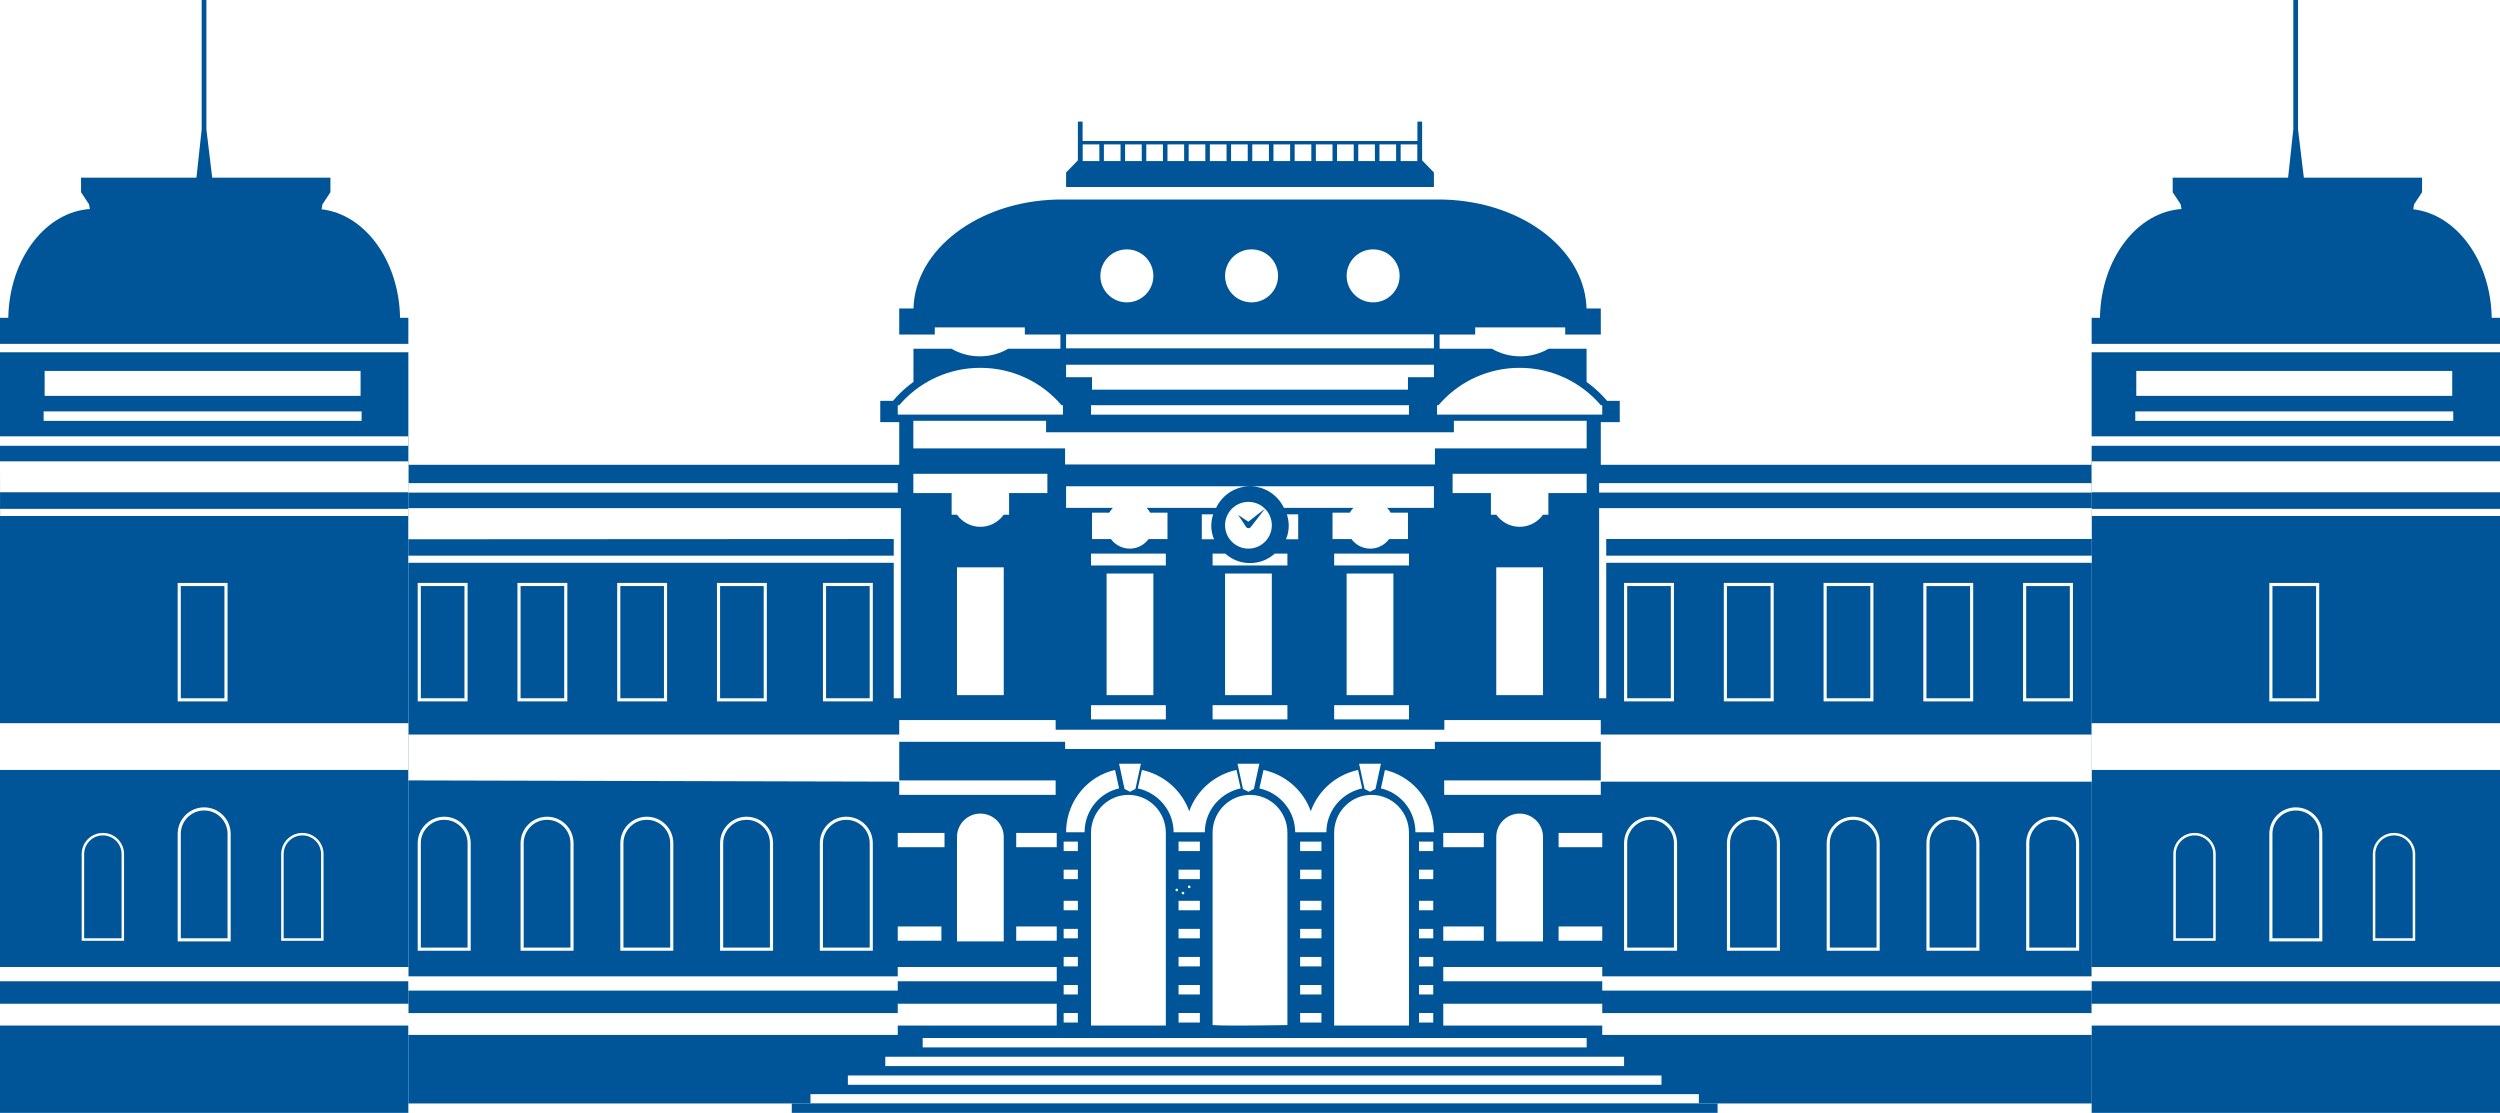 <svg xmlns="http://www.w3.org/2000/svg" width="802" height="357" viewBox="0 0 802 357">
    <defs>
        <filter id="qw2jurn3aa" color-interpolation-filters="auto">
            <feColorMatrix in="SourceGraphic" values="0 0 0 0 1 0 0 0 0 1 0 0 0 0 1 0 0 0 1 0"/>
        </filter>
        <filter id="3rzb4a1oub" color-interpolation-filters="auto">
            <feColorMatrix in="SourceGraphic" values="0 0 0 0 1 0 0 0 0 1 0 0 0 0 1 0 0 0 1 0"/>
        </filter>
        <filter id="sw8a7rftoc" color-interpolation-filters="auto">
            <feColorMatrix in="SourceGraphic" values="0 0 0 0 1 0 0 0 0 1 0 0 0 0 1 0 0 0 1 0"/>
        </filter>
        <filter id="s4kex7wbhd" color-interpolation-filters="auto">
            <feColorMatrix in="SourceGraphic" values="0 0 0 0 1 0 0 0 0 1 0 0 0 0 1 0 0 0 1 0"/>
        </filter>
        <filter id="0ey11v4oae" color-interpolation-filters="auto">
            <feColorMatrix in="SourceGraphic" values="0 0 0 0 1 0 0 0 0 1 0 0 0 0 1 0 0 0 1 0"/>
        </filter>
        <filter id="1s0aimkwsf" color-interpolation-filters="auto">
            <feColorMatrix in="SourceGraphic" values="0 0 0 0 1 0 0 0 0 1 0 0 0 0 1 0 0 0 1 0"/>
        </filter>
    </defs>
    <g fill="none" fill-rule="evenodd">
        <g>
            <path fill="#005598" d="M671 113H802V357H671zM0 113H131V357H0z"/>
            <path fill="#005598" d="M671.033 354H131V149.1h157.473v-13.676h-6.088v-6.835h4.077c1.543-1.822 3.267-3.495 5.14-4.986l1.433-1.083v-10.65h12.183c2.678 1.556 5.783 2.44 9.105 2.44 2.845 0 5.535-.65 7.93-1.815l1.172-.625h16.75v-4.563h-11.408v-2.281h-28.892v2.281h-11.402v-8.36h4.57c.528-18.92 20.639-34.22 45.71-34.922L340.55 64h119.763l2.934.025c24.478.685 44.225 15.28 45.642 33.577l.07 1.346h4.576v8.359h-11.411v-2.281h-28.888v2.281H461.83v4.563h16.75c2.674 1.556 5.787 2.44 9.106 2.44 2.84 0 5.533-.65 7.929-1.815l1.172-.625h12.188v10.65c1.942 1.397 3.746 2.985 5.38 4.73l1.192 1.339h4.072v6.835h-6.083v13.675h157.497V354z"/>
            <path fill="#FFF" d="M377.502 285.92c-.23 0-.42-.185-.42-.42 0-.23.19-.42.42-.42.23 0 .416.19.416.42 0 .235-.185.42-.416.42zM379.505 286.08c.23 0 .415.185.415.42 0 .225-.185.42-.415.42-.23 0-.425-.195-.425-.42 0-.235.195-.42.425-.42zM381.082 284.502c0-.23.185-.42.425-.42.226 0 .41.19.41.42 0 .23-.184.416-.41.416-.24 0-.425-.185-.425-.416zM401 255c-6.278 0-11.43 4.877-11.956 11.092L389 267.14v61.706c2.642.205 10.642.205 24 0V267.14c0-6.706-5.369-12.14-12-12.14zM362 255c-6.282 0-11.431 4.887-11.956 11.115l-.044 1.05V329h24v-61.835c0-6.72-5.373-12.165-12-12.165zM440 255c-6.278 0-11.43 4.887-11.956 11.115l-.044 1.05V329h24v-61.835c0-6.72-5.369-12.165-12-12.165zM384.917 288.981L378.083 288.981 378.083 292.019 384.917 292.019zM423.919 288.981L417.081 288.981 417.081 292.019 423.919 292.019zM345.779 278.981L341.221 278.981 341.221 282.019 345.779 282.019zM345.779 306.981L341.221 306.981 341.221 310.019 345.779 310.019zM345.779 324.981L341.221 324.981 341.221 328.019 345.779 328.019zM345.779 288.981L341.221 288.981 341.221 292.019 345.779 292.019zM384.917 278.981L378.083 278.981 378.083 282.019 384.917 282.019zM384.917 306.981L378.083 306.981 378.083 310.019 384.917 310.019zM384.917 324.981L378.083 324.981 378.083 328.019 384.917 328.019zM423.919 278.981L417.081 278.981 417.081 282.019 423.919 282.019zM423.919 306.981L417.081 306.981 417.081 310.019 423.919 310.019zM423.919 324.981L417.081 324.981 417.081 328.019 423.919 328.019zM459.781 278.981L455.219 278.981 455.219 282.019 459.781 282.019zM459.781 306.981L455.219 306.981 455.219 310.019 459.781 310.019zM459.781 324.981L455.219 324.981 455.219 328.019 459.781 328.019zM459.781 288.981L455.219 288.981 455.219 292.019 459.781 292.019zM345.779 269.981L341.221 269.981 341.221 273.019 345.779 273.019zM345.779 297.981L341.221 297.981 341.221 301.019 345.779 301.019zM345.779 315.981L341.221 315.981 341.221 319.019 345.779 319.019zM384.917 269.981L378.083 269.981 378.083 273.019 384.917 273.019zM384.917 297.981L378.083 297.981 378.083 301.019 384.917 301.019zM384.917 315.981L378.083 315.981 378.083 319.019 384.917 319.019zM423.919 269.981L417.081 269.981 417.081 273.019 423.919 273.019zM423.919 297.981L417.081 297.981 417.081 301.019 423.919 301.019zM423.919 315.981L417.081 315.981 417.081 319.019 423.919 319.019zM459.779 269.981L455.221 269.981 455.221 273.019 459.779 273.019zM459.779 297.981L455.221 297.981 455.221 301.019 459.779 301.019zM459.779 315.981L455.221 315.981 455.221 319.019 459.779 319.019zM339 267.21L326 267.21 326 271.79 339 271.79zM476 267.21L463 267.21 463 271.79 476 271.79zM514 267.21L500 267.21 500 271.79 514 271.79zM303 267.21L288 267.21 288 271.79 303 271.79zM339 297.21L326 297.21 326 301.79 339 301.79zM476 297.21L463 297.21 463 301.79 476 301.79zM514 297.21L500 297.21 500 301.79 514 301.79zM302 297.21L288 297.21 288 301.79 302 301.79zM339 310.21L288 310.21 288 314.79 339 314.79zM514 310.21L463 310.21 463 314.79 514 314.79zM671 313.21L514 313.21 514 317.79 671 317.79zM802 310.21L671 310.21 671 314.79 802 314.79zM131 310.21L0 310.21 0 314.79 131 314.79zM288 313.21L131 313.21 131 317.79 288 317.79z"/>
            <path fill="#FFF" d="M435.667 247c-7.085 1.534-12.818 6.617-15.167 13.252-2.202-6.22-7.379-11.076-13.855-12.923l-1.312-.329-1.333 5.92c6.205 1.342 10.941 6.552 11.448 12.94l.045 1.14h10.014c0-6.519 4.387-12.016 10.413-13.804l1.08-.276-1.333-5.92zM357.712 247c-8.594 1.93-15.123 9.506-15.674 18.732L342 267h5.93c0-6.519 4.225-12.016 10.03-13.804l1.04-.276-1.288-5.92zM444.287 247L443 252.92c5.979 1.342 10.537 6.552 11.025 12.94l.043 1.14H460c0-9.368-6.156-17.266-14.554-19.702l-1.159-.298zM396.662 247c-7.083 1.534-12.81 6.617-15.16 13.252-2.206-6.22-7.386-11.076-13.858-12.923l-1.31-.329-1.334 5.92c6.204 1.342 10.94 6.552 11.447 12.94l.045 1.14h10.012c0-6.519 4.387-12.016 10.416-13.804l1.08-.276-1.338-5.92zM404 245L397 245 398.746 253.1 400.496 254 402.25 253.1zM366 245L359 245 360.746 253.1 362.5 254 364.246 253.1zM443 245L436 245 437.75 253.1 439.5 254 441.254 253.1z"/>
            <path fill="#FFF" d="M338.651 231L288.472 231 288.472 235.649 131 235.649 131 250.351 288.472 250.753 288.472 255 338.651 255 338.651 250.351 288.472 250.351 288.472 237.965 341.693 237.965 341.693 240.289 460.307 240.289 460.307 237.965 513.528 237.965 513.528 250.351 463.294 250.351 463.294 255 513.528 255 513.528 250.753 671.033 250.753 671.033 235.649 513.528 235.649 513.528 231 463.344 231 463.344 234.096 338.651 234.096zM296 333H509V336H296zM284 339H521V342H284zM272 345H533V348H272zM260 351H545V354H260z"/>
            <path fill="#005598" d="M254 354H551V357H254z"/>
            <path fill="#FFF" d="M288 322H339V329H288zM463 322H514V329H463zM514 325H671V332H514zM671 322H802V329H671zM0 322H131V329H0zM671 232H802V247H671zM0 232H131V247H0zM131 325H288V332H131zM452 226.221L428 226.221 428 230.779 452 230.779zM413 226.221L389 226.221 389 230.779 413 230.779zM374 226.221L350 226.221 350 230.779 374 230.779z"/>
            <path fill="#005598" stroke="#FFF" d="M279.5 187.5v37h-15v-37h15zM568.5 187.5v37h-15v-37h15zM181.5 187.5v37h-15v-37h15zM600.5 187.5v37h-15v-37h15zM213.5 187.5v37h-15v-37h15zM536.5 187.5v37h-15v-37h15zM149.5 187.5v37h-15v-37h15z"/>
            <path fill="#FFF" d="M289 163L131 163 131 173 286.715 172.914 286.715 178.253 131 178.253 131 180.538 286.715 180.538 286.715 224 289 224zM447 184L432 184 432 223 447 223zM408 184L393 184 393 223 408 223zM370 184L355 184 355 223 370 223zM671.033 163L513 163 513 224 515.276 224 515.276 180.538 671.033 180.538 671.033 178.253 515.276 178.253 515.276 172.914 671.033 172.914z"/>
            <path fill="#FFF" d="M802.033 148L671 148 671.033 165.538 802.033 165.538 802.033 163.253 671.033 163.253 671.033 157.914 802.033 157.914zM131.033 148L0 148 .033 165.538 131.033 165.538 131.033 163.253.033 163.253.033 157.914 131.033 157.914z"/>
            <g filter="url(#qw2jurn3aa)">
                <g>
                    <path fill="#005598" d="M10 52.738L0 52.738 0 54.262 10 54.262zM43 52.738L33 52.738 33 54.262 43 54.262zM43 42.738L33 42.738 33 44.262 43 44.262zM10 42.738L0 42.738 0 44.262 10 44.262zM43 32.738L33 32.738 33 34.262 43 34.262zM10 32.738L0 32.738 0 34.262 10 34.262zM43 22.736L33 22.736 33 24.264 43 24.264zM10 22.736L0 22.736 0 24.264 10 24.264zM43 12.743L33 12.743 33 14.257 43 14.257zM10 12.743L0 12.743 0 14.257 10 14.257zM43 2.743L33 2.743 33 4.257 43 4.257zM10 2.743L0 2.743 0 4.257 10 4.257z" transform="translate(293, 169)"/>
                </g>
            </g>
            <g filter="url(#3rzb4a1oub)">
                <g>
                    <path fill="#005598" d="M43 52.738L33 52.738 33 54.262 43 54.262zM10 52.738L0 52.738 0 54.262 10 54.262zM10 42.738L0 42.738 0 44.262 10 44.262zM43 42.738L33 42.738 33 44.262 43 44.262zM10 32.738L0 32.738 0 34.262 10 34.262zM43 32.738L33 32.738 33 34.262 43 34.262zM43 22.736L33 22.736 33 24.264 43 24.264zM10 22.736L0 22.736 0 24.264 10 24.264zM43 12.743L33 12.743 33 14.257 43 14.257zM10 12.743L0 12.743 0 14.257 10 14.257zM10 2.743L0 2.743 0 4.257 10 4.257zM43 2.743L33 2.743 33 4.257 43 4.257z" transform="translate(466, 169)"/>
                </g>
            </g>
            <g filter="url(#sw8a7rftoc)">
                <g>
                    <path fill="#005598" d="M23 52.738L13 52.738 13 54.262 23 54.262zM10 52.738L0 52.738 0 54.262 10 54.262zM10 42.738L0 42.738 0 44.262 10 44.262zM23 42.738L13 42.738 13 44.262 23 44.262zM10 32.738L0 32.738 0 34.262 10 34.262zM23 32.738L13 32.738 13 34.262 23 34.262zM23 22.736L13 22.736 13 24.264 23 24.264zM10 22.736L0 22.736 0 24.264 10 24.264zM23 12.743L13 12.743 13 14.257 23 14.257zM10 12.743L0 12.743 0 14.257 10 14.257zM10 2.743L0 2.743 0 4.257 10 4.257zM23 2.743L13 2.743 13 4.257 23 4.257z" transform="translate(676, 169)"/>
                </g>
            </g>
            <g filter="url(#s4kex7wbhd)">
                <g>
                    <path fill="#005598" d="M23 52.738L13 52.738 13 54.262 23 54.262zM10 52.738L0 52.738 0 54.262 10 54.262zM10 42.738L0 42.738 0 44.262 10 44.262zM23 42.738L13 42.738 13 44.262 23 44.262zM10 32.738L0 32.738 0 34.262 10 34.262zM23 32.738L13 32.738 13 34.262 23 34.262zM23 22.736L13 22.736 13 24.264 23 24.264zM10 22.736L0 22.736 0 24.264 10 24.264zM23 12.743L13 12.743 13 14.257 23 14.257zM10 12.743L0 12.743 0 14.257 10 14.257zM10 2.743L0 2.743 0 4.257 10 4.257zM23 2.743L13 2.743 13 4.257 23 4.257z" transform="translate(5, 169)"/>
                </g>
            </g>
            <g filter="url(#0ey11v4oae)">
                <g>
                    <path fill="#005598" d="M23 52.738L13 52.738 13 54.262 23 54.262zM10 52.738L0 52.738 0 54.262 10 54.262zM10 42.738L0 42.738 0 44.262 10 44.262zM23 42.738L13 42.738 13 44.262 23 44.262zM10 32.738L0 32.738 0 34.262 10 34.262zM23 32.738L13 32.738 13 34.262 23 34.262zM23 22.736L13 22.736 13 24.264 23 24.264zM10 22.736L0 22.736 0 24.264 10 24.264zM23 12.743L13 12.743 13 14.257 23 14.257zM10 12.743L0 12.743 0 14.257 10 14.257zM10 2.743L0 2.743 0 4.257 10 4.257zM23 2.743L13 2.743 13 4.257 23 4.257z" transform="translate(774, 169)"/>
                </g>
            </g>
            <g filter="url(#1s0aimkwsf)">
                <g>
                    <path fill="#005598" d="M23 52.738L13 52.738 13 54.262 23 54.262zM10 52.738L0 52.738 0 54.262 10 54.262zM10 42.738L0 42.738 0 44.262 10 44.262zM23 42.738L13 42.738 13 44.262 23 44.262zM10 32.738L0 32.738 0 34.262 10 34.262zM23 32.738L13 32.738 13 34.262 23 34.262zM23 22.736L13 22.736 13 24.264 23 24.264zM10 22.736L0 22.736 0 24.264 10 24.264zM23 12.743L13 12.743 13 14.257 23 14.257zM10 12.743L0 12.743 0 14.257 10 14.257zM10 2.743L0 2.743 0 4.257 10 4.257zM23 2.743L13 2.743 13 4.257 23 4.257z" transform="translate(103, 169)"/>
                </g>
            </g>
            <path fill="#FFF" d="M495 182L480 182 480 223 495 223zM322 182L307 182 307 223 322 223zM314.5 261c-4.142 0-7.5 3.358-7.5 7.5V302h15v-33.5c0-4.142-3.358-7.5-7.5-7.5zM487.5 261c-4.142 0-7.5 3.358-7.5 7.5V302h15v-33.5c0-4.142-3.358-7.5-7.5-7.5z"/>
            <path fill="#005598" stroke="#FFF" d="M529.5 262.5c2.21 0 4.21.895 5.657 2.343 1.448 1.448 2.343 3.448 2.343 5.657h0v34h-16v-34c0-2.21.895-4.21 2.343-5.657 1.448-1.448 3.448-2.343 5.657-2.343zM142.5 262.5c2.21 0 4.21.895 5.657 2.343 1.448 1.448 2.343 3.448 2.343 5.657h0v34h-16v-34c0-2.21.895-4.21 2.343-5.657 1.448-1.448 3.448-2.343 5.657-2.343zM562.5 262.5c2.21 0 4.21.895 5.657 2.343 1.448 1.448 2.343 3.448 2.343 5.657h0v34h-16v-34c0-2.21.895-4.21 2.343-5.657 1.448-1.448 3.448-2.343 5.657-2.343zM175.5 262.5c2.21 0 4.21.895 5.657 2.343 1.448 1.448 2.343 3.448 2.343 5.657h0v34h-16v-34c0-2.21.895-4.21 2.343-5.657 1.448-1.448 3.448-2.343 5.657-2.343zM594.5 262.5c2.21 0 4.21.895 5.657 2.343 1.448 1.448 2.343 3.448 2.343 5.657h0v34h-16v-34c0-2.21.895-4.21 2.343-5.657 1.448-1.448 3.448-2.343 5.657-2.343z"/>
            <path fill="#005598" stroke="#FFF" stroke-width=".8" d="M704 267.6c1.767 0 3.367.716 4.525 1.875 1.159 1.158 1.875 2.758 1.875 4.525h0v27.4h-12.8V274c0-1.767.716-3.367 1.875-4.525 1.158-1.159 2.758-1.875 4.525-1.875zM33 267.6c1.767 0 3.367.716 4.525 1.875 1.159 1.158 1.875 2.758 1.875 4.525h0v27.4H26.6V274c0-1.767.716-3.367 1.875-4.525 1.158-1.159 2.758-1.875 4.525-1.875h0zM768 267.6c1.767 0 3.367.716 4.525 1.875 1.159 1.158 1.875 2.758 1.875 4.525h0v27.4h-12.8V274c0-1.767.716-3.367 1.875-4.525 1.158-1.159 2.758-1.875 4.525-1.875zM97 267.6c1.767 0 3.367.716 4.525 1.875 1.159 1.158 1.875 2.758 1.875 4.525h0v27.4H90.6V274c0-1.767.716-3.367 1.875-4.525 1.158-1.159 2.758-1.875 4.525-1.875z"/>
            <path fill="#005598" stroke="#FFF" d="M207.5 262.5c2.21 0 4.21.895 5.657 2.343 1.448 1.448 2.343 3.448 2.343 5.657h0v34h-16v-34c0-2.21.895-4.21 2.343-5.657 1.448-1.448 3.448-2.343 5.657-2.343zM632.5 187.5v37h-15v-37h15zM245.5 187.5v37h-15v-37h15zM626.5 262.5c2.21 0 4.21.895 5.657 2.343 1.448 1.448 2.343 3.448 2.343 5.657h0v34h-16v-34c0-2.21.895-4.21 2.343-5.657 1.448-1.448 3.448-2.343 5.657-2.343zM736.5 259.5c2.21 0 4.21.895 5.657 2.343 1.448 1.448 2.343 3.448 2.343 5.657h0v34h-16v-34c0-2.21.895-4.21 2.343-5.657 1.448-1.448 3.448-2.343 5.657-2.343zM65.5 259.5c2.21 0 4.21.895 5.657 2.343 1.448 1.448 2.343 3.448 2.343 5.657h0v34h-16v-34c0-2.21.895-4.21 2.343-5.657 1.448-1.448 3.448-2.343 5.657-2.343zM239.5 262.5c2.21 0 4.21.895 5.657 2.343 1.448 1.448 2.343 3.448 2.343 5.657h0v34h-16v-34c0-2.21.895-4.21 2.343-5.657 1.448-1.448 3.448-2.343 5.657-2.343zM664.5 187.5v37h-15v-37h15zM743.5 187.5v37h-15v-37h15zM72.5 187.5v37h-15v-37h15zM658.5 262.5c2.21 0 4.21.895 5.657 2.343 1.448 1.448 2.343 3.448 2.343 5.657h0v34h-16v-34c0-2.21.895-4.21 2.343-5.657 1.448-1.448 3.448-2.343 5.657-2.343zM271.5 262.5c2.21 0 4.21.895 5.657 2.343 1.448 1.448 2.343 3.448 2.343 5.657h0v34h-16v-34c0-2.21.895-4.21 2.343-5.657 1.448-1.448 3.448-2.343 5.657-2.343z"/>
            <path fill="#FFF" d="M452 177.602L428 177.602 428 181.398 452 181.398zM393.066 177.602H389v3.796h24v-3.796h-4.061c-2.118 1.896-4.894 3.043-7.939 3.043-2.66 0-5.118-.878-7.11-2.368l-.824-.675zM374 177.602L350 177.602 350 181.398 374 181.398zM401 156h-59v6.924h15.024c-.295.309-.566.636-.809.988l-.342.545h-5.55v8.467h6.047c1.381 1.864 3.576 3.076 6.055 3.076 2.166 0 4.117-.928 5.496-2.409l.556-.667h6.05v-8.467h-5.554c-.213-.376-.457-.726-.726-1.055l-.42-.478h22.29c1.817-3.78 5.478-6.481 9.792-6.875L401 156zM400.498 161c2.072 0 3.948.837 5.309 2.198 1.356 1.356 2.193 3.227 2.193 5.3 0 4.145-3.357 7.502-7.502 7.502-4.136 0-7.498-3.357-7.498-7.502 0-4.14 3.362-7.498 7.498-7.498zm5.31 2.2l-5.34 4.154-3.268-2.162 2.453 3.706.08.143.103.13c.322.318.82.354 1.182.125l.177-.16 4.613-5.936zM460 156h-59c4.418 0 8.282 2.41 10.391 6.002l.49.922h22.297c-.295.309-.566.636-.81.988l-.342.545h-5.553v8.467h6.05c1.382 1.864 3.576 3.076 6.05 3.076 2.165 0 4.12-.928 5.5-2.409l.555-.667h6.046v-8.467h-5.554c-.21-.376-.453-.726-.723-1.055l-.424-.478H460V156z"/>
            <path fill="#FFF" d="M439.502 163c3.036 0 5.498 2.463 5.498 5.5 0 3.047-2.462 5.5-5.498 5.5-3.04 0-5.502-2.453-5.502-5.5 0-3.037 2.462-5.5 5.502-5.5zM362.498 163c3.04 0 5.502 2.463 5.502 5.5 0 3.042-2.462 5.5-5.502 5.5-3.036 0-5.498-2.458-5.498-5.5 0-3.037 2.462-5.5 5.498-5.5zM389.18 165h-3.641v8h3.922c-.567-1.35-.889-2.82-.889-4.364 0-.845.097-1.668.277-2.464l.331-1.172zM416.463 165h-3.645c.39 1.15.603 2.369.603 3.636 0 1.158-.179 2.275-.507 3.33l-.377 1.034h3.926v-8zM509 152h-43v6.179h12.284v6.954h1.733c1.673 2.344 4.4 3.867 7.485 3.867 2.734 0 5.193-1.203 6.884-3.117l.597-.75h1.733v-6.954H509V152zM336 152h-43v6.179h12.281v6.954h1.733c1.673 2.344 4.4 3.867 7.486 3.867 2.738 0 5.198-1.203 6.882-3.117l.595-.75h1.737v-6.954H336V152zM288 154.979L131 154.979 131 158.021 288 158.021zM671 154.979L513 154.979 513 158.021 671 158.021zM802 139.979L644 139.979 644 143.021 802 143.021zM131 139.979L-27 139.979-27 143.021 131 143.021zM335.59 135L293 135 293 143.841 341.674 143.841 341.674 149 460.326 149 460.326 143.841 509 143.841 509 135 466.406 135 466.406 138.681 335.59 138.681zM314.5 118c-9.84 0-18.698 4.129-24.918 10.737l-1.135 1.267H288V133h53v-2.996h-.452C334.297 122.661 324.945 118 314.5 118zM487.505 118c-9.836 0-18.702 4.129-24.919 10.737l-1.134 1.267H461V133h53v-2.996h-.452C507.302 122.661 497.95 118 487.505 118zM452 129.981L350 129.981 350 133.019 452 133.019zM787 131.981L685 131.981 685 135.019 787 135.019zM116 131.981L14 131.981 14 135.019 116 135.019zM460 117L342 117 342 121 350.322 121 350.322 125 451.673 125 451.673 121 460 121zM786.673 119L685.322 119 685.322 127 786.673 127zM115.673 119L14.322 119 14.322 127 115.673 127zM460 107.255L342 107.255 342 111.745 460 111.745zM361.5 80c-4.695 0-8.5 3.803-8.5 8.502 0 4.7 3.805 8.498 8.5 8.498 4.69 0 8.5-3.799 8.5-8.498S366.19 80 361.5 80zM401.498 80c-4.692 0-8.498 3.803-8.498 8.502 0 4.7 3.806 8.498 8.498 8.498 4.696 0 8.502-3.799 8.502-8.498S406.194 80 401.498 80zM440.498 80C435.8 80 432 83.803 432 88.502c0 4.7 3.801 8.498 8.498 8.498 4.696 0 8.502-3.799 8.502-8.498S445.194 80 440.498 80z"/>
            <path fill="#005598" d="M347.297 39L347.297 45.223 454.703 45.223 454.703 39 456.216 39 456.216 51.446 460 55.333 460 60 342 60 342 55.333 345.784 51.446 345.784 39z"/>
            <path fill="#005598" d="M700.591 57L773.409 57 774.435 63.223 777 67.11 777 71.777 697 71.777 697 67.11 699.565 63.223z" transform="translate(737, 64.389) rotate(-180) translate(-737, -64.389)"/>
            <path fill="#FFF" d="M447.871 46.329L442.529 46.329 442.529 51.671 447.871 51.671zM352.671 46.329L347.329 46.329 347.329 51.671 352.671 51.671zM359.471 46.329L354.129 46.329 354.129 51.671 359.471 51.671zM366.271 46.329L360.929 46.329 360.929 51.671 366.271 51.671zM373.071 46.329L367.729 46.329 367.729 51.671 373.071 51.671zM379.871 46.329L374.529 46.329 374.529 51.671 379.871 51.671zM386.671 46.329L381.329 46.329 381.329 51.671 386.671 51.671zM393.471 46.329L388.129 46.329 388.129 51.671 393.471 51.671zM400.273 46.329L394.927 46.329 394.927 51.671 400.273 51.671zM407.071 46.329L401.729 46.329 401.729 51.671 407.071 51.671zM413.871 46.329L408.529 46.329 408.529 51.671 413.871 51.671zM420.673 46.329L415.327 46.329 415.327 51.671 420.673 51.671zM427.471 46.329L422.129 46.329 422.129 51.671 427.471 51.671zM434.273 46.329L428.927 46.329 428.927 51.671 434.273 51.671zM441.071 46.329L435.729 46.329 435.729 51.671 441.071 51.671zM454.673 46.329L449.327 46.329 449.327 51.671 454.673 51.671z"/>
            <path fill="#005598" d="M671 110.307v-8.36h2.66c.308-18.92 12.013-34.22 26.606-34.922l1.047-.025h69.709l1.707.025c14.248.685 25.742 15.28 26.567 33.577l.04 1.346H802v8.359H671zM0 110.307v-8.36h2.66c.308-18.92 12.013-34.22 26.606-34.922L30.313 67h69.709l1.707.025c14.248.685 25.742 15.28 26.567 33.577l.04 1.346H131v8.359H0zM735.699 41.503L735.699 0 737.211 0 737.211 41.503 739.097 57.177 734 57.177z"/>
            <path fill="#005598" d="M29.591 57L102.409 57 103.435 63.223 106 67.11 106 71.777 26 71.777 26 67.11 28.565 63.223z" transform="translate(66, 64.389) rotate(-180) translate(-66, -64.389)"/>
            <path fill="#005598" d="M64.699 41.503L64.699 0 66.211 0 66.211 41.503 68.097 57.177 63 57.177z"/>
        </g>
    </g>
</svg>
